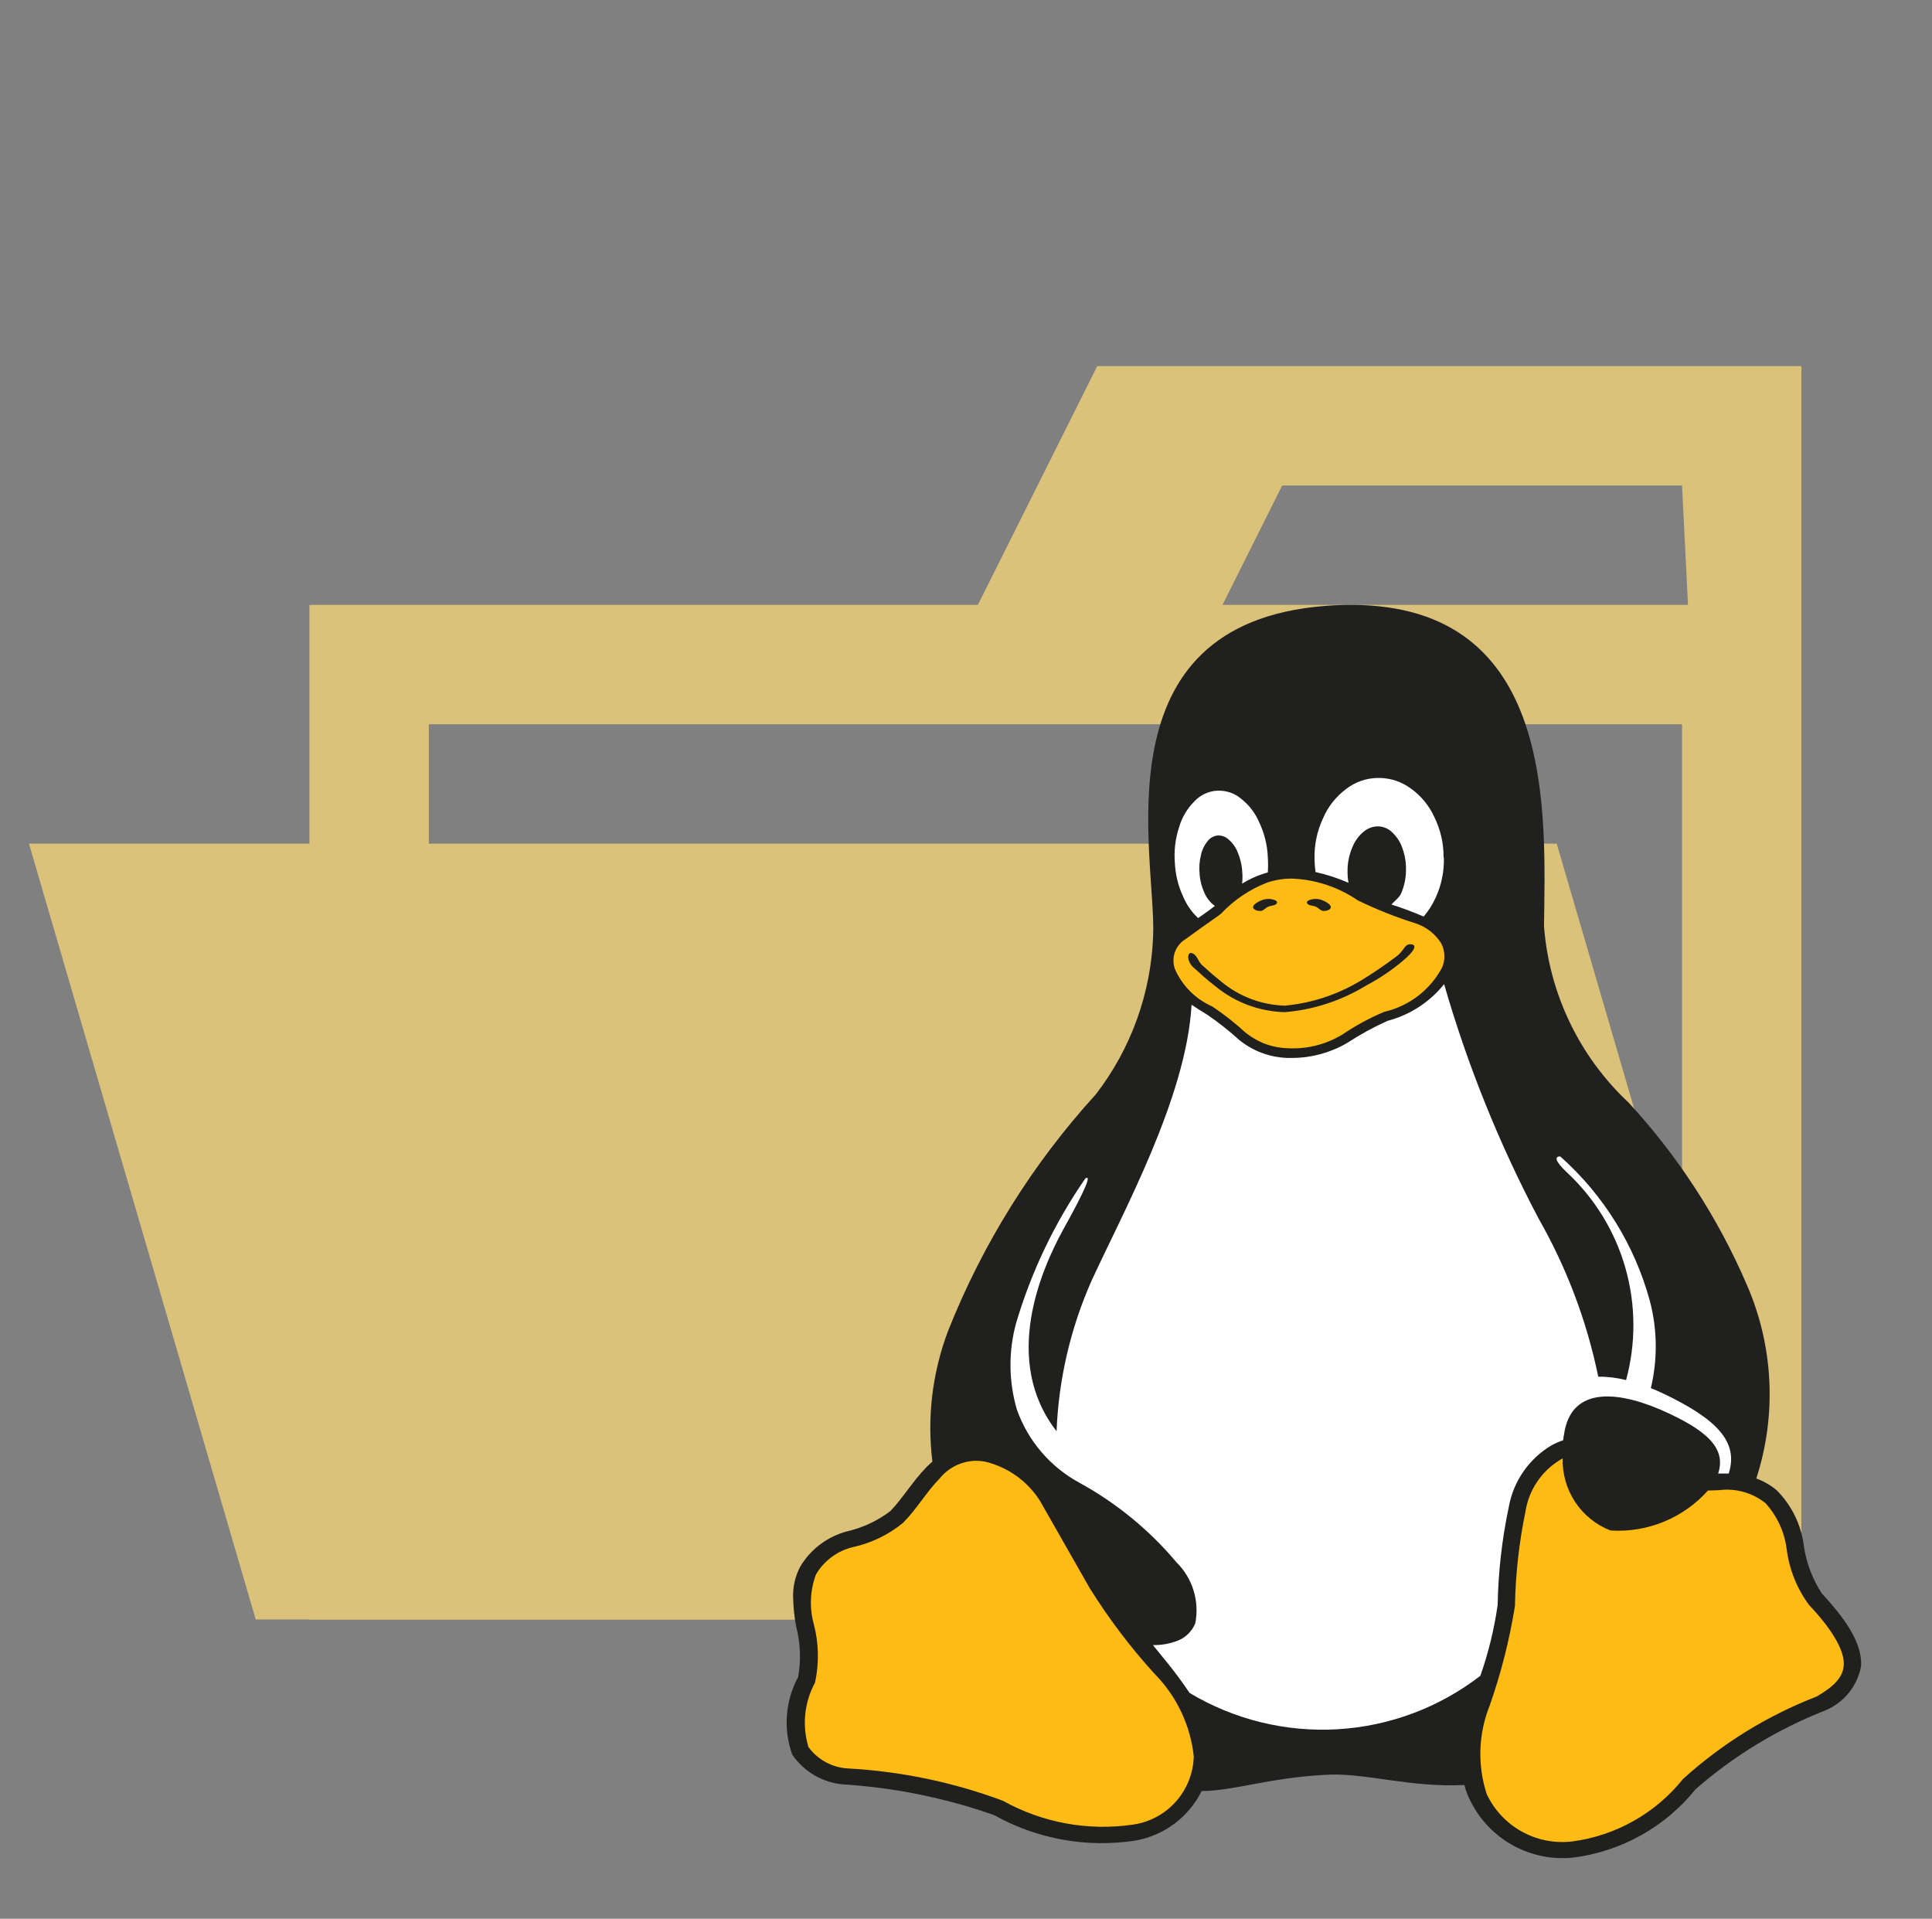 <svg width="144" height="143" viewBox="0 0 144 143" fill="none" xmlns="http://www.w3.org/2000/svg">
<rect x="0" y="0" width="144" height="143" fill="#808080" stroke="none"/>
<path d="M124.924 27.289H81.779L72.883 45.081H23.065V120.697H134.265V27.289H124.924ZM125.369 107.353H31.961V53.977H125.369V107.353ZM125.814 45.081H91.12L95.568 36.185H125.369L125.814 45.081Z" fill="#DBC27B"/>
<path d="M116.028 62.875H2.158L19.061 120.699H132.93L116.028 62.875Z" fill="#DBC27B"/>
<path d="M135.805 118.781C135.088 117.697 134.622 116.466 134.444 115.178C134.244 113.632 133.54 112.194 132.443 111.086C132.209 110.882 131.954 110.703 131.682 110.552C131.435 110.407 131.174 110.287 130.904 110.192C132.441 105.457 132.191 100.322 130.201 95.758C128.054 90.768 125.076 86.177 121.394 82.183C117.72 78.747 115.468 74.059 115.082 69.043C115.176 60.659 116.039 45.104 100.724 45.082C100.072 45.083 99.421 45.109 98.771 45.158C81.66 46.492 86.201 63.915 85.948 69.746C85.789 74.033 84.297 78.163 81.678 81.56C76.969 86.726 73.236 92.703 70.66 99.201C69.489 102.301 69.089 105.64 69.495 108.929C69.34 109.065 69.192 109.205 69.05 109.347C68 110.428 67.226 111.74 66.359 112.621C65.404 113.346 64.306 113.86 63.138 114.129C61.67 114.515 60.412 115.464 59.638 116.771C59.273 117.468 59.092 118.248 59.113 119.035C59.128 119.759 59.203 120.48 59.335 121.192C59.659 122.429 59.712 123.722 59.491 124.982C59.015 125.86 58.729 126.829 58.653 127.826C58.576 128.822 58.71 129.823 59.046 130.764C59.474 131.395 60.038 131.922 60.696 132.307C61.354 132.691 62.09 132.924 62.849 132.988C66.682 133.231 70.462 134 74.085 135.274C77.302 137.072 81.03 137.742 84.671 137.169C85.717 136.977 86.704 136.543 87.553 135.903C88.402 135.263 89.091 134.434 89.564 133.482C91.935 133.482 94.541 132.503 98.709 132.281C101.542 132.058 105.074 133.251 109.149 133.033C109.253 133.458 109.41 133.869 109.616 134.256C110.31 135.646 111.412 136.791 112.774 137.54C114.136 138.288 115.694 138.604 117.239 138.446C120.83 137.996 124.105 136.17 126.376 133.353L125.882 132.953L126.38 133.348C129.239 130.848 132.509 128.862 136.046 127.477C136.731 127.192 137.334 126.741 137.8 126.164C138.266 125.587 138.581 124.902 138.714 124.172C138.795 122.682 137.887 121.014 135.805 118.781Z" fill="#20201F"/>
<path d="M137.424 124.101C137.366 125.017 136.676 125.702 135.4 126.441C131.733 127.86 128.358 129.942 125.445 132.583C123.397 135.14 120.441 136.808 117.194 137.24C115.896 137.398 114.582 137.143 113.437 136.511C112.292 135.88 111.375 134.904 110.816 133.722C110.108 131.562 110.185 129.221 111.034 127.112C111.879 124.701 112.509 122.22 112.915 119.697C112.958 117.325 113.222 114.962 113.702 112.638C113.827 111.847 114.124 111.093 114.572 110.429C115.02 109.765 115.608 109.207 116.296 108.795L116.473 108.689C116.441 109.842 116.765 110.978 117.402 111.94C118.039 112.903 118.957 113.645 120.032 114.066C121.39 114.153 122.749 113.93 124.008 113.415C125.267 112.899 126.393 112.104 127.3 111.09L128.149 111.059C128.756 110.982 129.372 111.028 129.961 111.193C130.55 111.358 131.1 111.639 131.579 112.02C132.451 112.971 133.006 114.17 133.167 115.45C133.356 116.951 133.926 118.379 134.822 119.6C136.836 121.739 137.477 123.18 137.424 124.101ZM88.976 130.898C88.944 132.144 88.472 133.339 87.643 134.271C86.814 135.202 85.682 135.81 84.448 135.986C81.106 136.477 77.697 135.851 74.747 134.207C71.036 132.824 67.136 132.013 63.182 131.8C62.608 131.766 62.048 131.606 61.543 131.33C61.038 131.055 60.6 130.672 60.259 130.208C60.017 129.413 59.935 128.578 60.02 127.752C60.105 126.925 60.354 126.124 60.753 125.395V125.373C61.063 123.929 61.027 122.432 60.646 121.005C60.321 119.798 60.38 118.52 60.815 117.349C61.117 116.832 61.521 116.384 62.003 116.03C62.485 115.677 63.035 115.426 63.618 115.294C64.975 114.99 66.243 114.371 67.318 113.488C68.346 112.443 69.098 111.135 70.023 110.205C70.345 109.803 70.75 109.475 71.211 109.245C71.671 109.015 72.177 108.887 72.692 108.871H72.732C72.946 108.873 73.16 108.891 73.372 108.924C75.082 109.317 76.568 110.367 77.509 111.847L81.21 118.345C82.623 120.614 84.239 122.75 86.036 124.728C87.688 126.391 88.725 128.567 88.976 130.898ZM107.422 70.311C106.974 69.596 106.287 69.063 105.482 68.808C104.016 68.346 102.586 67.777 101.203 67.104C99.757 66.115 98.061 65.552 96.311 65.481C95.668 65.477 95.029 65.581 94.42 65.787C93.133 66.291 91.974 67.073 91.026 68.078C90.893 68.198 90.724 68.309 90.306 68.603C89.888 68.897 89.26 69.341 88.358 69.995C87.99 70.219 87.712 70.562 87.568 70.967C87.425 71.372 87.426 71.815 87.57 72.219C88.115 73.464 89.107 74.459 90.35 75.008C91.226 75.591 92.054 76.243 92.828 76.956C93.229 77.274 93.67 77.537 94.14 77.739C94.716 77.971 95.329 78.101 95.95 78.122C97.383 78.205 98.808 77.853 100.038 77.112C101.025 76.44 102.077 75.87 103.178 75.409C104.089 75.199 104.944 74.797 105.686 74.229C106.428 73.661 107.039 72.941 107.48 72.117C107.606 71.831 107.666 71.52 107.656 71.207C107.646 70.895 107.566 70.589 107.422 70.311Z" fill="#FDBB14"/>
<path d="M128.848 109.822H128.061C128.666 107.976 127.327 106.615 123.751 105.054C120.041 103.475 117.079 103.63 116.585 106.833C116.55 107 116.525 107.17 116.51 107.34C116.222 107.438 115.942 107.558 115.673 107.7C114.833 108.193 114.11 108.862 113.554 109.661C112.997 110.461 112.622 111.372 112.453 112.331C111.947 114.728 111.67 117.167 111.626 119.617C111.371 121.415 110.938 123.183 110.336 124.896C107.271 127.263 103.563 128.651 99.697 128.879C95.832 129.106 91.987 128.163 88.665 126.173C88.159 125.419 87.62 124.687 87.05 123.98C86.681 123.535 86.308 123.059 85.934 122.606C86.571 122.617 87.204 122.504 87.798 122.272C88.087 122.155 88.35 121.981 88.571 121.761C88.793 121.541 88.968 121.279 89.088 120.991C89.249 120.175 89.206 119.332 88.961 118.537C88.717 117.742 88.279 117.02 87.686 116.436C85.662 114.026 83.206 112.014 80.445 110.503C78.275 109.323 76.618 107.382 75.792 105.054C75.179 102.958 75.157 100.734 75.73 98.626C76.867 94.778 78.608 91.136 80.89 87.835C81.335 87.524 81.046 88.409 79.249 91.63C77.638 94.57 74.623 101.362 78.75 106.668C78.904 102.796 79.79 98.989 81.361 95.446C83.648 90.451 88.434 81.791 88.812 74.883C89.007 75.021 89.701 75.461 89.982 75.626C90.82 76.199 91.618 76.829 92.37 77.512C93.381 78.33 94.629 78.798 95.929 78.846H96.373C97.796 78.832 99.19 78.446 100.417 77.725C101.372 77.102 102.375 76.553 103.415 76.084C105.079 75.649 106.559 74.69 107.636 73.348C109.38 79.396 111.739 85.249 114.677 90.816C116.772 94.485 118.274 98.464 119.125 102.603C119.824 102.597 120.521 102.682 121.198 102.856C121.943 100.119 121.926 97.229 121.148 94.5C120.371 91.771 118.862 89.307 116.785 87.373C115.896 86.541 115.851 86.172 116.296 86.19C119.515 89.053 121.833 92.789 122.968 96.945C123.531 99.076 123.557 101.313 123.044 103.457C123.316 103.564 123.594 103.682 123.875 103.813C128.039 105.783 129.591 107.491 128.848 109.822ZM107.618 63.923C107.646 64.954 107.434 65.977 107 66.912C106.772 67.418 106.472 67.888 106.11 68.309L105.75 68.157C105.305 67.98 104.94 67.833 104.598 67.713C104.255 67.593 103.993 67.504 103.708 67.415C103.908 67.179 104.3 66.908 104.442 66.565C104.66 66.051 104.779 65.5 104.793 64.942V64.866C104.809 64.331 104.727 63.797 104.553 63.291C104.409 62.825 104.149 62.403 103.797 62.064C103.514 61.77 103.128 61.599 102.721 61.588H102.685C102.299 61.594 101.928 61.736 101.635 61.988C101.259 62.302 100.968 62.706 100.79 63.162C100.572 63.678 100.452 64.23 100.439 64.79V64.862C100.43 65.174 100.454 65.488 100.51 65.796C99.718 65.448 98.894 65.179 98.05 64.99C98.012 64.695 97.988 64.398 97.979 64.101V64.016C97.95 62.986 98.16 61.963 98.593 61.027C98.963 60.143 99.563 59.375 100.332 58.803C101.018 58.271 101.861 57.981 102.73 57.98H102.774C103.627 57.981 104.458 58.253 105.145 58.759C105.921 59.311 106.535 60.06 106.924 60.929C107.363 61.832 107.592 62.822 107.596 63.825V63.905L107.618 63.923ZM94.505 65.017L94.167 65.12C93.609 65.299 93.076 65.547 92.579 65.858C92.617 65.525 92.617 65.19 92.579 64.857V64.799C92.534 64.358 92.423 63.926 92.25 63.518C92.106 63.153 91.875 62.828 91.578 62.571C91.377 62.381 91.112 62.273 90.836 62.268H90.756C90.604 62.283 90.457 62.331 90.325 62.408C90.193 62.484 90.079 62.589 89.99 62.713C89.747 63.016 89.581 63.373 89.506 63.754C89.395 64.203 89.364 64.668 89.412 65.128V65.182C89.449 65.627 89.561 66.063 89.741 66.472C89.885 66.836 90.116 67.16 90.413 67.415L90.551 67.517C90.266 67.731 90.075 67.882 89.839 68.046L89.301 68.424C88.82 67.975 88.44 67.43 88.185 66.823C87.812 66.023 87.602 65.156 87.566 64.274C87.496 63.394 87.602 62.508 87.878 61.668C88.088 60.928 88.486 60.255 89.034 59.715C89.474 59.244 90.08 58.962 90.724 58.928H90.871C91.467 58.929 92.043 59.14 92.499 59.524C93.109 59.999 93.584 60.624 93.878 61.339C94.251 62.14 94.462 63.008 94.496 63.892C94.52 64.27 94.52 64.648 94.496 65.026L94.505 65.017Z" fill="white"/>
<path d="M101.793 73.469C99.964 74.583 97.901 75.256 95.766 75.435C93.873 75.39 92.049 74.71 90.589 73.504C89.966 73.028 89.459 72.557 89.076 72.21C88.414 71.707 88.494 71 88.765 71.022C89.21 71.076 89.29 71.654 89.579 71.912C89.966 72.263 90.469 72.717 91.042 73.171C92.374 74.275 94.037 74.901 95.766 74.95C97.77 74.762 99.706 74.124 101.429 73.082C102.333 72.534 103.209 71.94 104.053 71.303C104.684 70.858 104.662 70.32 105.183 70.377C105.703 70.435 105.316 70.973 104.587 71.587C103.726 72.314 102.79 72.945 101.793 73.469ZM97.407 67.282C97.483 67.508 97.852 67.473 98.079 67.58C98.306 67.686 98.426 67.882 98.64 67.891C98.853 67.9 99.165 67.82 99.191 67.624C99.218 67.428 98.835 67.201 98.582 67.104C98.416 67.033 98.237 66.996 98.057 66.996C97.876 66.996 97.698 67.033 97.532 67.104C97.461 67.139 97.385 67.228 97.407 67.299V67.282ZM95.183 67.282C95.112 67.508 94.739 67.473 94.516 67.58C94.294 67.686 94.169 67.882 93.956 67.891C93.742 67.9 93.427 67.82 93.4 67.624C93.373 67.428 93.76 67.201 94.014 67.104C94.18 67.033 94.358 66.996 94.539 66.996C94.719 66.996 94.898 67.033 95.063 67.104C95.13 67.139 95.21 67.228 95.183 67.299V67.282Z" fill="#20201F"/>
</svg>
